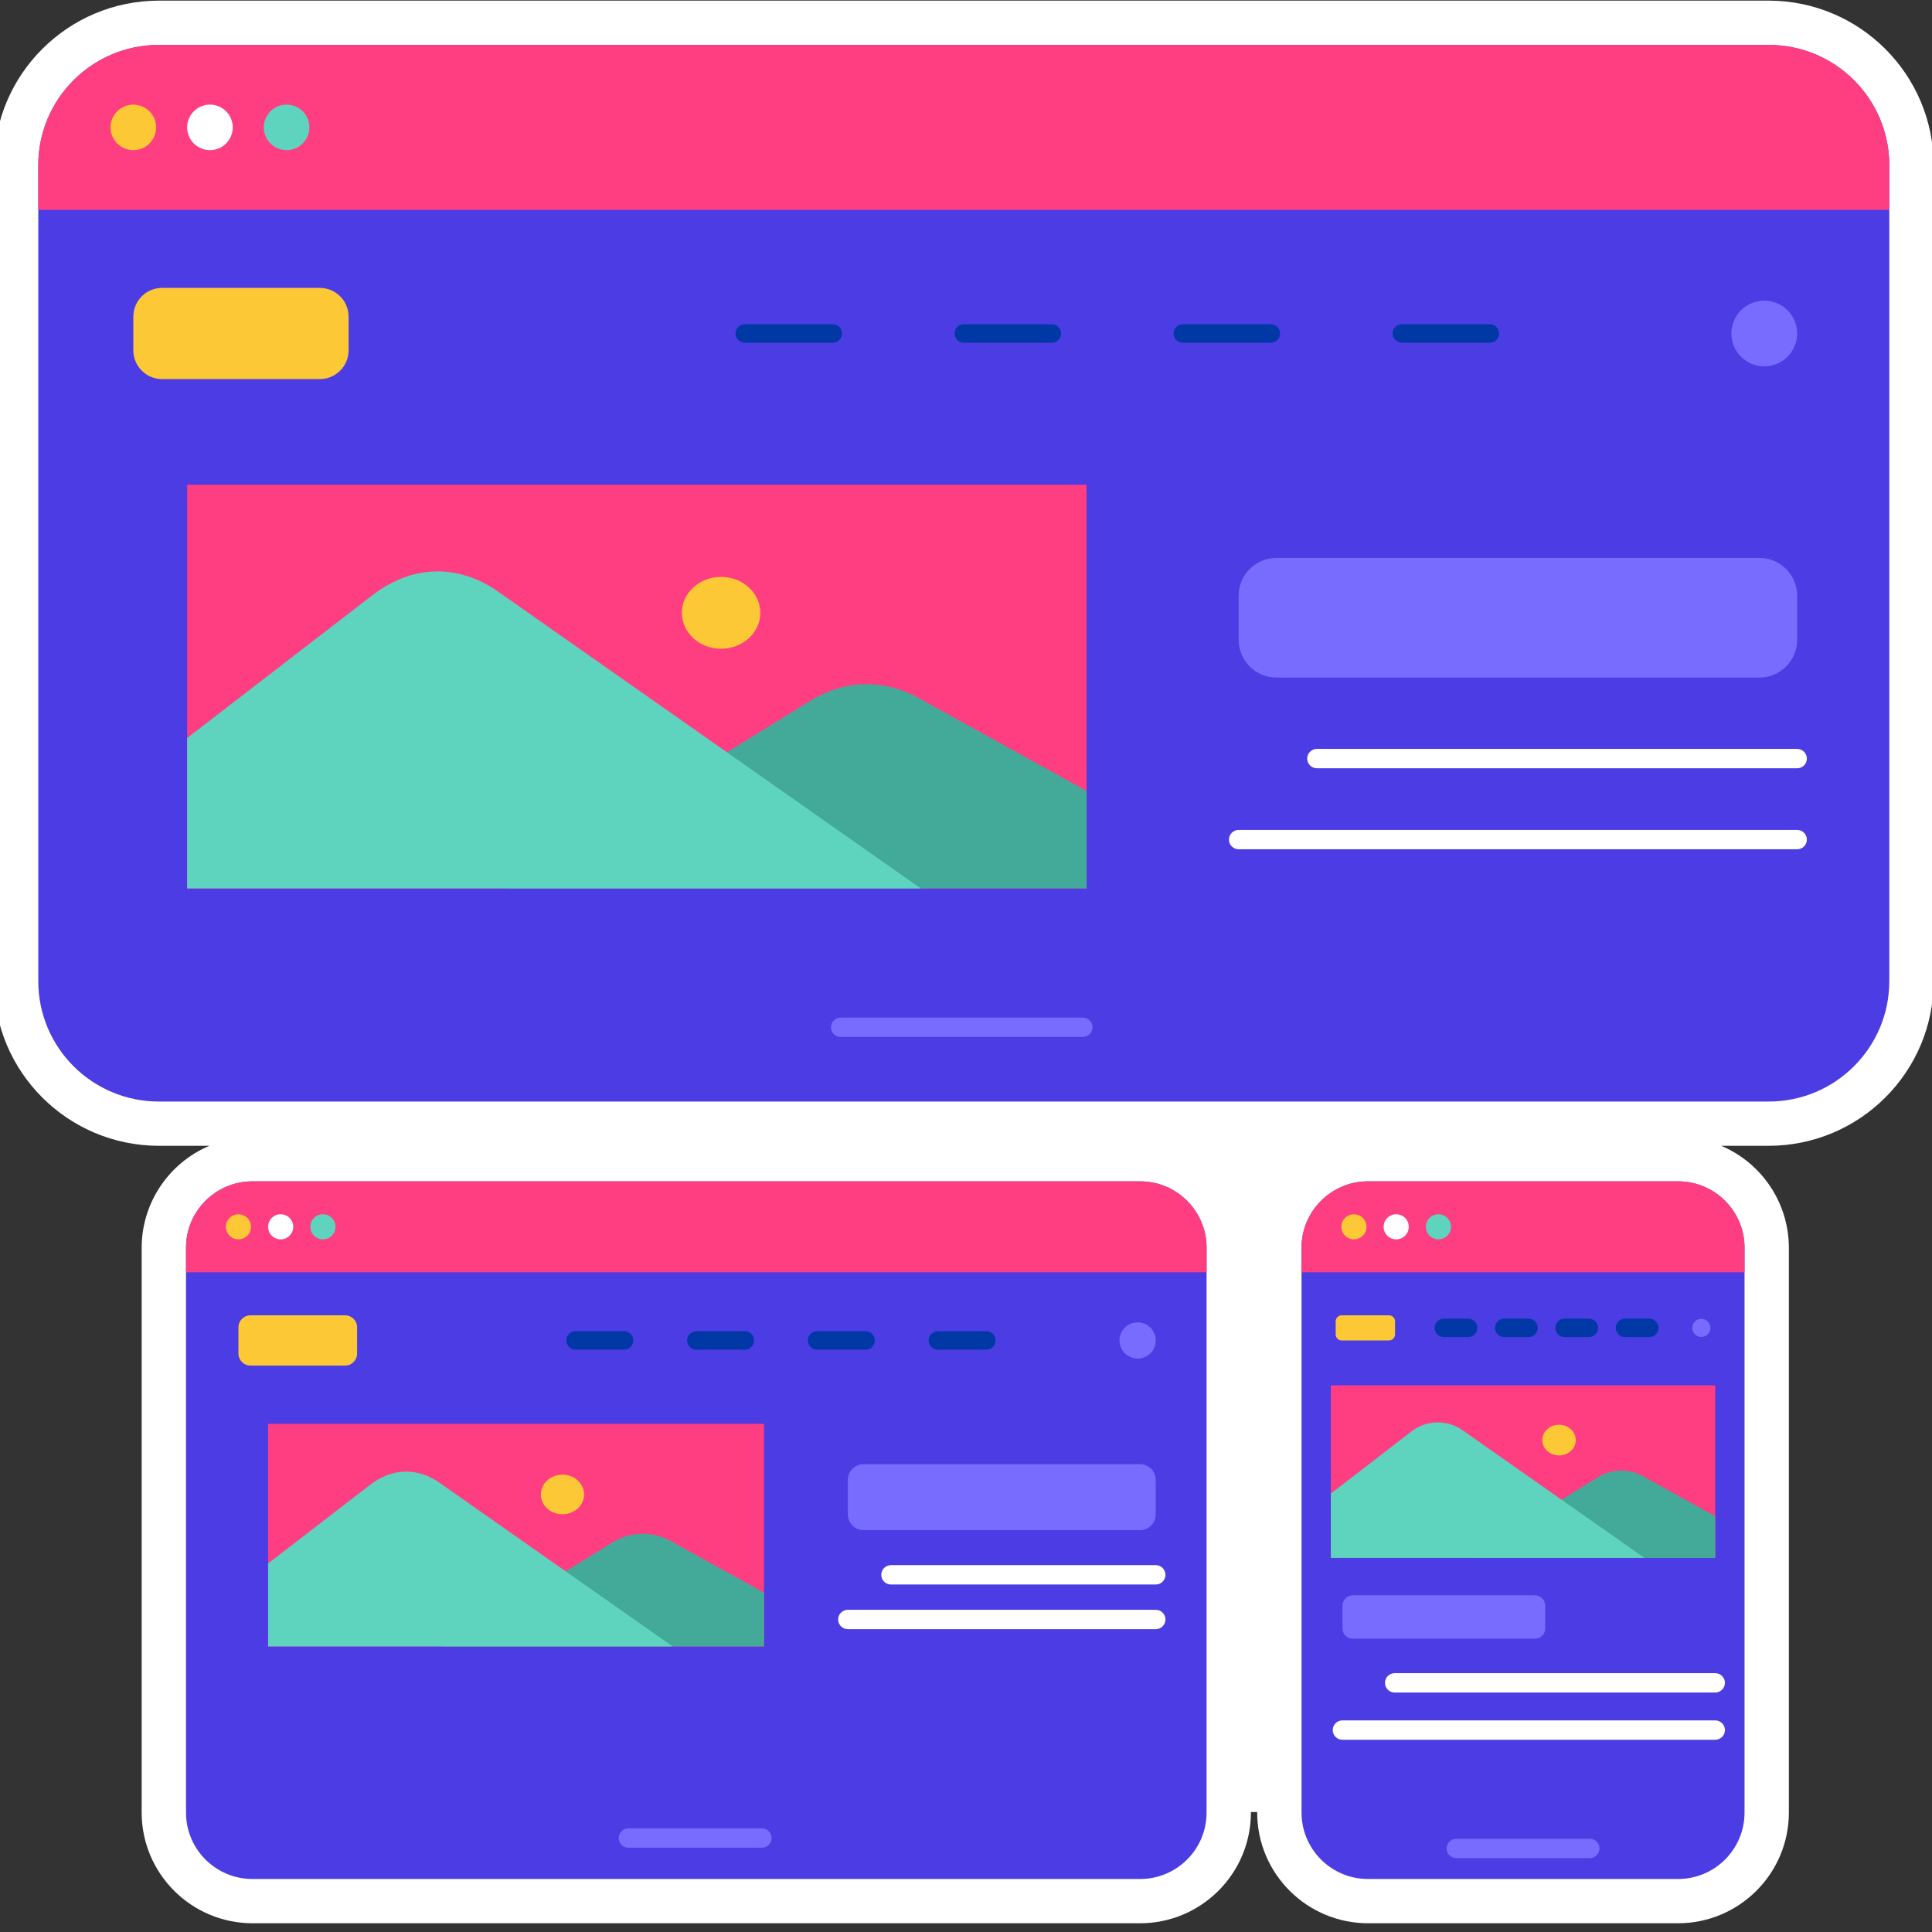 <svg xmlns="http://www.w3.org/2000/svg" xmlns:xlink="http://www.w3.org/1999/xlink" width="500" zoomAndPan="magnify" viewBox="0 0 375 375" height="500" preserveAspectRatio="xMidYMid meet" version="1.0"><rect x="0" y="0" width="375" height="375" fill="#333333" stroke="none"/><defs><clipPath id="7dd9afd04d"><path d="M 0 0 L 375 0 L 375 373.5 L 0 373.5 Z M 0 0 " clip-rule="nonzero"/></clipPath></defs><g clip-path="url(#7dd9afd04d)"><path fill="#ffffff" d="M 375.32 32.082 L 375.32 190.441 C 375.301 208.086 360.973 222.387 343.297 222.402 L 334.086 222.402 C 342.039 225.77 347.207 233.555 347.219 242.18 L 347.219 351.828 C 347.203 363.684 337.574 373.293 325.695 373.305 L 265.539 373.305 C 253.664 373.289 244.035 363.684 244.02 351.828 L 244.02 351.707 L 242.801 351.707 L 242.801 351.828 C 242.785 363.684 233.156 373.293 221.277 373.305 L 49.016 373.305 C 37.141 373.289 27.516 363.684 27.496 351.828 L 27.496 242.18 C 27.508 233.555 32.68 225.77 40.637 222.402 L 30.848 222.402 C 13.168 222.387 -1.156 208.086 -1.18 190.441 L -1.18 32.082 C -1.156 14.438 13.172 0.141 30.848 0.121 L 343.297 0.121 C 360.973 0.141 375.297 14.438 375.32 32.082 Z M 375.32 32.082 " fill-opacity="1" fill-rule="nonzero"/></g><path fill="#4c3ce3" d="M 366.711 32.086 L 366.711 190.441 C 366.711 203.348 356.227 213.812 343.301 213.809 C 343.297 213.809 343.297 213.809 343.293 213.809 L 30.848 213.809 C 17.918 213.812 7.434 203.355 7.43 190.449 C 7.43 190.449 7.43 190.445 7.43 190.441 L 7.43 32.086 C 7.43 19.18 17.914 8.715 30.844 8.719 C 30.844 8.719 30.848 8.719 30.848 8.719 L 343.293 8.719 C 356.223 8.711 366.707 19.168 366.715 32.074 C 366.711 32.078 366.711 32.082 366.711 32.086 Z M 366.711 32.086 " fill-opacity="1" fill-rule="nonzero"/><path fill="#ff3d81" d="M 366.711 32.086 L 366.711 40.73 L 7.43 40.73 L 7.43 32.086 C 7.43 19.18 17.91 8.715 30.84 8.719 C 30.844 8.719 30.844 8.719 30.848 8.719 L 343.293 8.719 C 356.223 8.711 366.707 19.168 366.715 32.074 C 366.711 32.078 366.711 32.082 366.711 32.086 Z M 366.711 32.086 " fill-opacity="1" fill-rule="nonzero"/><path fill="#fcc836" d="M 30.305 24.723 C 30.305 25.012 30.277 25.301 30.223 25.586 C 30.164 25.871 30.082 26.145 29.969 26.414 C 29.859 26.684 29.723 26.938 29.559 27.18 C 29.398 27.418 29.215 27.641 29.008 27.848 C 28.805 28.051 28.582 28.234 28.34 28.398 C 28.098 28.559 27.844 28.695 27.574 28.805 C 27.305 28.918 27.027 29 26.742 29.055 C 26.457 29.113 26.172 29.141 25.879 29.141 C 25.59 29.141 25.301 29.113 25.016 29.055 C 24.73 29 24.453 28.918 24.188 28.805 C 23.918 28.695 23.664 28.559 23.422 28.398 C 23.18 28.234 22.957 28.051 22.75 27.848 C 22.543 27.641 22.359 27.418 22.199 27.18 C 22.039 26.938 21.902 26.684 21.789 26.414 C 21.68 26.145 21.594 25.871 21.539 25.586 C 21.48 25.301 21.453 25.012 21.453 24.723 C 21.453 24.434 21.48 24.145 21.539 23.859 C 21.594 23.578 21.68 23.301 21.789 23.031 C 21.902 22.766 22.039 22.508 22.199 22.27 C 22.359 22.027 22.543 21.805 22.75 21.598 C 22.957 21.395 23.18 21.211 23.422 21.051 C 23.664 20.887 23.918 20.754 24.188 20.641 C 24.453 20.531 24.73 20.445 25.016 20.391 C 25.301 20.332 25.59 20.305 25.879 20.305 C 26.172 20.305 26.457 20.332 26.742 20.391 C 27.027 20.445 27.305 20.531 27.574 20.641 C 27.844 20.754 28.098 20.887 28.34 21.051 C 28.582 21.211 28.805 21.395 29.008 21.598 C 29.215 21.805 29.398 22.027 29.559 22.27 C 29.723 22.508 29.859 22.766 29.969 23.031 C 30.082 23.301 30.164 23.578 30.223 23.859 C 30.277 24.145 30.305 24.434 30.305 24.723 Z M 30.305 24.723 " fill-opacity="1" fill-rule="nonzero"/><path fill="#ffffff" d="M 45.176 24.723 C 45.176 25.012 45.148 25.301 45.094 25.586 C 45.035 25.871 44.953 26.145 44.84 26.414 C 44.73 26.684 44.594 26.938 44.43 27.18 C 44.27 27.418 44.086 27.641 43.879 27.848 C 43.676 28.051 43.453 28.234 43.211 28.398 C 42.969 28.559 42.715 28.695 42.445 28.805 C 42.176 28.918 41.898 29 41.613 29.055 C 41.328 29.113 41.043 29.141 40.75 29.141 C 40.461 29.141 40.172 29.113 39.887 29.055 C 39.602 29 39.324 28.918 39.059 28.805 C 38.789 28.695 38.535 28.559 38.293 28.398 C 38.051 28.234 37.828 28.051 37.621 27.848 C 37.414 27.641 37.23 27.418 37.07 27.18 C 36.91 26.938 36.773 26.684 36.66 26.414 C 36.551 26.145 36.465 25.871 36.41 25.586 C 36.352 25.301 36.324 25.012 36.324 24.723 C 36.324 24.434 36.352 24.145 36.41 23.859 C 36.465 23.578 36.551 23.301 36.66 23.031 C 36.773 22.766 36.91 22.508 37.07 22.27 C 37.23 22.027 37.414 21.805 37.621 21.598 C 37.828 21.395 38.051 21.211 38.293 21.051 C 38.535 20.887 38.789 20.754 39.059 20.641 C 39.324 20.531 39.602 20.445 39.887 20.391 C 40.172 20.332 40.461 20.305 40.75 20.305 C 41.043 20.305 41.328 20.332 41.613 20.391 C 41.898 20.445 42.176 20.531 42.445 20.641 C 42.715 20.754 42.969 20.887 43.211 21.051 C 43.453 21.211 43.676 21.395 43.879 21.598 C 44.086 21.805 44.27 22.027 44.43 22.27 C 44.594 22.508 44.73 22.766 44.84 23.031 C 44.953 23.301 45.035 23.578 45.094 23.859 C 45.148 24.145 45.176 24.434 45.176 24.723 Z M 45.176 24.723 " fill-opacity="1" fill-rule="nonzero"/><path fill="#5ed4be" d="M 60.047 24.723 C 60.047 25.012 60.02 25.301 59.965 25.586 C 59.906 25.871 59.824 26.145 59.711 26.414 C 59.602 26.684 59.465 26.938 59.301 27.18 C 59.141 27.418 58.957 27.641 58.754 27.848 C 58.547 28.051 58.324 28.234 58.082 28.398 C 57.84 28.559 57.586 28.695 57.316 28.805 C 57.047 28.918 56.77 29 56.484 29.055 C 56.199 29.113 55.914 29.141 55.621 29.141 C 55.332 29.141 55.043 29.113 54.758 29.055 C 54.473 29 54.195 28.918 53.93 28.805 C 53.66 28.695 53.406 28.559 53.164 28.398 C 52.922 28.234 52.699 28.051 52.492 27.848 C 52.289 27.641 52.105 27.418 51.941 27.18 C 51.781 26.938 51.645 26.684 51.535 26.414 C 51.422 26.145 51.34 25.871 51.281 25.586 C 51.227 25.301 51.195 25.012 51.195 24.723 C 51.195 24.434 51.227 24.145 51.281 23.859 C 51.34 23.578 51.422 23.301 51.535 23.031 C 51.645 22.766 51.781 22.508 51.941 22.27 C 52.105 22.027 52.289 21.805 52.492 21.598 C 52.699 21.395 52.922 21.211 53.164 21.051 C 53.406 20.887 53.66 20.754 53.93 20.641 C 54.195 20.531 54.473 20.445 54.758 20.391 C 55.043 20.332 55.332 20.305 55.621 20.305 C 55.914 20.305 56.199 20.332 56.484 20.391 C 56.77 20.445 57.047 20.531 57.316 20.641 C 57.586 20.754 57.84 20.887 58.082 21.051 C 58.324 21.211 58.547 21.395 58.754 21.598 C 58.957 21.805 59.141 22.027 59.305 22.27 C 59.465 22.508 59.602 22.766 59.711 23.031 C 59.824 23.301 59.906 23.578 59.965 23.859 C 60.02 24.145 60.047 24.434 60.047 24.723 Z M 60.047 24.723 " fill-opacity="1" fill-rule="nonzero"/><path fill="#ff3d81" d="M 36.324 94.082 L 210.906 94.082 L 210.906 172.445 L 36.324 172.445 Z M 36.324 94.082 " fill-opacity="1" fill-rule="nonzero"/><path fill="#43aa99" d="M 210.91 153.52 L 178.348 135.512 C 171.469 131.703 163.949 131.914 157.156 136.105 L 98.273 172.445 L 210.91 172.445 Z M 210.91 153.52 " fill-opacity="1" fill-rule="nonzero"/><path fill="#5ed4be" d="M 36.324 143.254 L 72.277 115.539 C 79.953 109.621 88.895 109.367 96.703 114.848 L 178.727 172.445 L 36.324 172.445 Z M 36.324 143.254 " fill-opacity="1" fill-rule="nonzero"/><path fill="#fcc836" d="M 147.574 118.949 C 147.574 119.406 147.527 119.859 147.43 120.309 C 147.332 120.758 147.188 121.195 146.996 121.617 C 146.805 122.043 146.57 122.445 146.293 122.824 C 146.016 123.207 145.699 123.559 145.344 123.883 C 144.992 124.207 144.605 124.496 144.191 124.75 C 143.777 125.004 143.336 125.219 142.875 125.395 C 142.414 125.57 141.938 125.703 141.445 125.793 C 140.957 125.879 140.461 125.926 139.961 125.926 C 139.461 125.926 138.965 125.879 138.477 125.793 C 137.984 125.703 137.508 125.57 137.047 125.395 C 136.586 125.219 136.145 125.004 135.73 124.75 C 135.312 124.496 134.93 124.207 134.574 123.883 C 134.223 123.559 133.906 123.207 133.629 122.824 C 133.352 122.445 133.117 122.043 132.926 121.617 C 132.734 121.195 132.59 120.758 132.492 120.309 C 132.395 119.859 132.348 119.406 132.348 118.949 C 132.348 118.488 132.395 118.035 132.492 117.586 C 132.59 117.137 132.734 116.703 132.926 116.277 C 133.117 115.855 133.352 115.453 133.629 115.07 C 133.906 114.691 134.223 114.34 134.574 114.016 C 134.93 113.691 135.312 113.402 135.73 113.148 C 136.145 112.891 136.586 112.676 137.047 112.504 C 137.508 112.328 137.984 112.195 138.477 112.105 C 138.965 112.016 139.461 111.973 139.961 111.973 C 140.461 111.973 140.957 112.016 141.445 112.105 C 141.938 112.195 142.414 112.328 142.875 112.504 C 143.336 112.676 143.777 112.891 144.191 113.148 C 144.605 113.402 144.992 113.691 145.344 114.016 C 145.699 114.34 146.016 114.691 146.293 115.07 C 146.57 115.453 146.805 115.855 146.996 116.277 C 147.188 116.703 147.332 117.137 147.43 117.586 C 147.527 118.035 147.574 118.488 147.574 118.949 Z M 147.574 118.949 " fill-opacity="1" fill-rule="nonzero"/><path fill="#776cff" d="M 247.758 108.289 L 341.492 108.289 C 345.543 108.289 348.828 111.566 348.828 115.613 L 348.828 124.195 C 348.828 128.238 345.543 131.52 341.492 131.52 L 247.758 131.52 C 243.707 131.52 240.422 128.238 240.422 124.195 L 240.422 115.613 C 240.422 111.566 243.707 108.289 247.758 108.289 Z M 247.758 108.289 " fill-opacity="1" fill-rule="nonzero"/><path fill="#0038a6" d="M 161.641 66.52 L 144.559 66.52 C 143.566 66.52 142.766 65.719 142.766 64.73 C 142.766 63.742 143.566 62.941 144.559 62.941 L 161.641 62.941 C 162.633 62.941 163.434 63.742 163.434 64.73 C 163.434 65.719 162.633 66.52 161.641 66.52 Z M 161.641 66.52 " fill-opacity="1" fill-rule="nonzero"/><path fill="#0038a6" d="M 204.156 66.52 L 187.07 66.52 C 186.082 66.52 185.281 65.719 185.281 64.73 C 185.281 63.742 186.082 62.941 187.07 62.941 L 204.156 62.941 C 205.145 62.941 205.945 63.742 205.945 64.73 C 205.945 65.719 205.145 66.52 204.156 66.52 Z M 204.156 66.52 " fill-opacity="1" fill-rule="nonzero"/><path fill="#0038a6" d="M 246.668 66.52 L 229.586 66.52 C 228.594 66.52 227.793 65.719 227.793 64.73 C 227.793 63.742 228.594 62.941 229.586 62.941 L 246.668 62.941 C 247.656 62.941 248.461 63.742 248.461 64.73 C 248.461 65.719 247.66 66.52 246.668 66.52 Z M 246.668 66.52 " fill-opacity="1" fill-rule="nonzero"/><path fill="#0038a6" d="M 289.184 66.52 L 272.098 66.52 C 271.109 66.52 270.305 65.719 270.305 64.73 C 270.305 63.742 271.109 62.941 272.098 62.941 L 289.184 62.941 C 290.172 62.941 290.973 63.742 290.973 64.73 C 290.973 65.719 290.172 66.52 289.184 66.52 Z M 289.184 66.52 " fill-opacity="1" fill-rule="nonzero"/><path fill="#776cff" d="M 348.828 64.73 C 348.828 65.148 348.789 65.562 348.707 65.973 C 348.625 66.387 348.504 66.785 348.344 67.172 C 348.184 67.559 347.984 67.926 347.754 68.273 C 347.52 68.621 347.254 68.941 346.957 69.238 C 346.66 69.535 346.34 69.797 345.992 70.031 C 345.641 70.262 345.273 70.461 344.887 70.621 C 344.5 70.781 344.102 70.902 343.688 70.984 C 343.277 71.062 342.863 71.105 342.441 71.105 C 342.023 71.105 341.609 71.062 341.199 70.984 C 340.785 70.902 340.387 70.781 340 70.621 C 339.613 70.461 339.246 70.262 338.895 70.031 C 338.547 69.797 338.223 69.535 337.93 69.238 C 337.633 68.941 337.367 68.621 337.133 68.273 C 336.902 67.926 336.703 67.559 336.543 67.172 C 336.383 66.785 336.262 66.387 336.18 65.973 C 336.098 65.562 336.059 65.148 336.059 64.73 C 336.059 64.312 336.098 63.898 336.18 63.488 C 336.262 63.078 336.383 62.68 336.543 62.293 C 336.703 61.906 336.902 61.539 337.133 61.188 C 337.367 60.84 337.633 60.52 337.93 60.223 C 338.223 59.926 338.547 59.664 338.895 59.43 C 339.246 59.199 339.613 59 340 58.84 C 340.387 58.68 340.785 58.562 341.199 58.48 C 341.609 58.398 342.023 58.355 342.441 58.355 C 342.863 58.355 343.277 58.398 343.688 58.48 C 344.102 58.562 344.5 58.68 344.887 58.84 C 345.273 59 345.641 59.199 345.992 59.43 C 346.34 59.664 346.66 59.926 346.957 60.223 C 347.254 60.52 347.52 60.84 347.754 61.188 C 347.984 61.539 348.184 61.906 348.344 62.293 C 348.504 62.68 348.625 63.078 348.707 63.488 C 348.789 63.898 348.828 64.312 348.828 64.73 Z M 348.828 64.73 " fill-opacity="1" fill-rule="nonzero"/><path fill="#fcc836" d="M 31.469 55.879 L 62.07 55.879 C 65.16 55.879 67.66 58.379 67.66 61.461 L 67.66 68 C 67.66 71.082 65.16 73.582 62.07 73.582 L 31.469 73.582 C 28.383 73.582 25.879 71.082 25.879 68 L 25.879 61.461 C 25.879 58.379 28.383 55.879 31.469 55.879 Z M 31.469 55.879 " fill-opacity="1" fill-rule="nonzero"/><path fill="#ffffff" d="M 348.828 149.121 L 255.605 149.121 C 254.566 149.121 253.723 148.277 253.723 147.242 C 253.723 146.203 254.566 145.363 255.605 145.363 L 348.828 145.363 C 349.867 145.363 350.711 146.203 350.711 147.242 C 350.711 148.277 349.867 149.121 348.828 149.121 Z M 348.828 149.121 " fill-opacity="1" fill-rule="nonzero"/><path fill="#ffffff" d="M 348.828 164.844 L 240.422 164.844 C 239.383 164.844 238.539 164 238.539 162.965 C 238.539 161.926 239.383 161.086 240.422 161.086 L 348.828 161.086 C 349.867 161.086 350.711 161.926 350.711 162.965 C 350.711 164 349.867 164.844 348.828 164.844 Z M 348.828 164.844 " fill-opacity="1" fill-rule="nonzero"/><path fill="#776cff" d="M 210.172 201.273 L 163.176 201.273 C 162.137 201.273 161.293 200.434 161.293 199.395 C 161.293 198.359 162.137 197.516 163.176 197.516 L 210.172 197.516 C 211.211 197.516 212.055 198.359 212.055 199.395 C 212.055 200.434 211.211 201.273 210.172 201.273 Z M 210.172 201.273 " fill-opacity="1" fill-rule="nonzero"/><path fill="#4c3ce3" d="M 234.195 242.18 L 234.195 351.824 C 234.195 358.941 228.418 364.711 221.289 364.711 C 221.285 364.711 221.285 364.711 221.281 364.711 L 49.02 364.711 C 41.891 364.715 36.109 358.949 36.105 351.832 C 36.105 351.832 36.105 351.828 36.105 351.828 L 36.105 242.18 C 36.105 235.066 41.887 229.297 49.012 229.297 C 49.016 229.297 49.016 229.297 49.02 229.297 L 221.281 229.297 C 228.41 229.293 234.191 235.062 234.195 242.176 C 234.195 242.176 234.195 242.18 234.195 242.18 Z M 234.195 242.18 " fill-opacity="1" fill-rule="nonzero"/><path fill="#ff3d81" d="M 234.195 242.18 L 234.195 246.945 L 36.105 246.945 L 36.105 242.18 C 36.105 235.066 41.887 229.297 49.012 229.297 C 49.016 229.297 49.016 229.297 49.02 229.297 L 221.281 229.297 C 228.41 229.293 234.191 235.062 234.195 242.176 C 234.195 242.176 234.195 242.18 234.195 242.18 Z M 234.195 242.18 " fill-opacity="1" fill-rule="nonzero"/><path fill="#fcc836" d="M 48.719 238.121 C 48.719 238.445 48.656 238.758 48.535 239.055 C 48.41 239.352 48.234 239.617 48.004 239.844 C 47.777 240.074 47.512 240.25 47.215 240.371 C 46.914 240.496 46.602 240.559 46.281 240.559 C 45.957 240.559 45.645 240.496 45.344 240.371 C 45.047 240.25 44.781 240.074 44.555 239.844 C 44.324 239.617 44.148 239.352 44.023 239.055 C 43.902 238.758 43.84 238.445 43.84 238.121 C 43.84 237.801 43.902 237.488 44.023 237.191 C 44.148 236.891 44.324 236.629 44.555 236.398 C 44.781 236.172 45.047 235.996 45.344 235.871 C 45.645 235.746 45.957 235.688 46.281 235.688 C 46.602 235.688 46.914 235.746 47.215 235.871 C 47.512 235.996 47.777 236.172 48.004 236.398 C 48.234 236.629 48.41 236.891 48.535 237.191 C 48.656 237.488 48.719 237.801 48.719 238.121 Z M 48.719 238.121 " fill-opacity="1" fill-rule="nonzero"/><path fill="#ffffff" d="M 56.918 238.121 C 56.918 238.445 56.855 238.758 56.734 239.055 C 56.609 239.352 56.434 239.617 56.203 239.844 C 55.977 240.074 55.711 240.25 55.41 240.371 C 55.113 240.496 54.801 240.559 54.477 240.559 C 54.156 240.559 53.844 240.496 53.543 240.371 C 53.246 240.25 52.98 240.074 52.754 239.844 C 52.523 239.617 52.348 239.352 52.223 239.055 C 52.098 238.758 52.039 238.445 52.039 238.121 C 52.039 237.801 52.098 237.488 52.223 237.191 C 52.348 236.891 52.523 236.629 52.754 236.398 C 52.98 236.172 53.246 235.996 53.543 235.871 C 53.844 235.746 54.156 235.688 54.477 235.688 C 54.801 235.688 55.113 235.746 55.41 235.871 C 55.711 235.996 55.977 236.172 56.203 236.398 C 56.434 236.629 56.609 236.891 56.734 237.191 C 56.855 237.488 56.918 237.801 56.918 238.121 Z M 56.918 238.121 " fill-opacity="1" fill-rule="nonzero"/><path fill="#5ed4be" d="M 65.117 238.121 C 65.117 238.445 65.055 238.758 64.934 239.055 C 64.809 239.352 64.633 239.617 64.402 239.844 C 64.176 240.074 63.91 240.25 63.613 240.371 C 63.312 240.496 63 240.559 62.676 240.559 C 62.355 240.559 62.043 240.496 61.742 240.371 C 61.445 240.25 61.18 240.074 60.953 239.844 C 60.723 239.617 60.547 239.352 60.422 239.055 C 60.301 238.758 60.238 238.445 60.238 238.121 C 60.238 237.801 60.301 237.488 60.422 237.191 C 60.547 236.891 60.723 236.629 60.953 236.398 C 61.18 236.172 61.445 235.996 61.742 235.871 C 62.043 235.746 62.355 235.688 62.676 235.688 C 63 235.688 63.312 235.746 63.613 235.871 C 63.91 235.996 64.176 236.172 64.402 236.398 C 64.633 236.629 64.809 236.891 64.934 237.191 C 65.055 237.488 65.117 237.801 65.117 238.121 Z M 65.117 238.121 " fill-opacity="1" fill-rule="nonzero"/><path fill="#ff3d81" d="M 52.039 276.363 L 148.293 276.363 L 148.293 319.566 L 52.039 319.566 Z M 52.039 276.363 " fill-opacity="1" fill-rule="nonzero"/><path fill="#43aa99" d="M 148.293 309.133 L 130.34 299.203 C 126.695 297.102 122.176 297.23 118.656 299.531 L 86.191 319.566 L 148.293 319.566 Z M 148.293 309.133 " fill-opacity="1" fill-rule="nonzero"/><path fill="#5ed4be" d="M 52.039 303.473 L 71.863 288.191 C 76.094 284.926 81.023 284.789 85.328 287.812 L 130.551 319.57 L 52.039 319.57 Z M 52.039 303.473 " fill-opacity="1" fill-rule="nonzero"/><path fill="#fcc836" d="M 113.375 290.074 C 113.375 290.324 113.348 290.574 113.293 290.824 C 113.242 291.07 113.16 291.312 113.055 291.543 C 112.949 291.777 112.82 292 112.668 292.211 C 112.516 292.418 112.34 292.613 112.145 292.793 C 111.949 292.973 111.738 293.129 111.508 293.27 C 111.281 293.41 111.039 293.531 110.785 293.625 C 110.527 293.723 110.266 293.797 109.996 293.844 C 109.727 293.895 109.453 293.918 109.176 293.918 C 108.902 293.918 108.629 293.895 108.359 293.844 C 108.086 293.797 107.824 293.723 107.57 293.625 C 107.316 293.531 107.074 293.41 106.844 293.27 C 106.613 293.129 106.402 292.973 106.207 292.793 C 106.012 292.613 105.84 292.418 105.684 292.211 C 105.531 292 105.402 291.777 105.297 291.543 C 105.191 291.312 105.113 291.07 105.059 290.824 C 105.004 290.574 104.977 290.324 104.977 290.074 C 104.977 289.82 105.004 289.57 105.059 289.32 C 105.113 289.074 105.191 288.836 105.297 288.602 C 105.402 288.367 105.531 288.145 105.684 287.938 C 105.84 287.727 106.012 287.531 106.207 287.352 C 106.402 287.176 106.613 287.016 106.844 286.875 C 107.074 286.734 107.316 286.617 107.57 286.52 C 107.824 286.422 108.086 286.348 108.359 286.301 C 108.629 286.25 108.902 286.227 109.176 286.227 C 109.453 286.227 109.727 286.25 109.996 286.301 C 110.266 286.348 110.527 286.422 110.785 286.52 C 111.039 286.617 111.281 286.734 111.508 286.875 C 111.738 287.016 111.949 287.176 112.145 287.352 C 112.34 287.531 112.516 287.727 112.668 287.938 C 112.82 288.145 112.949 288.367 113.055 288.602 C 113.16 288.836 113.242 289.074 113.293 289.32 C 113.348 289.57 113.375 289.82 113.375 290.074 Z M 113.375 290.074 " fill-opacity="1" fill-rule="nonzero"/><path fill="#776cff" d="M 167.633 284.195 L 221.266 284.195 C 222.961 284.195 224.332 285.566 224.332 287.258 L 224.332 293.941 C 224.332 295.633 222.961 297.004 221.266 297.004 L 167.633 297.004 C 165.938 297.004 164.566 295.633 164.566 293.941 L 164.566 287.258 C 164.566 285.566 165.938 284.195 167.633 284.195 Z M 167.633 284.195 " fill-opacity="1" fill-rule="nonzero"/><path fill="#0038a6" d="M 121.129 261.969 L 111.711 261.969 C 110.723 261.965 109.922 261.164 109.922 260.176 C 109.922 259.191 110.723 258.391 111.711 258.391 L 121.129 258.391 C 122.117 258.391 122.918 259.195 122.918 260.184 C 122.918 261.168 122.117 261.965 121.129 261.969 Z M 121.129 261.969 " fill-opacity="1" fill-rule="nonzero"/><path fill="#0038a6" d="M 144.57 261.969 L 135.148 261.969 C 134.16 261.965 133.359 261.164 133.363 260.176 C 133.363 259.191 134.164 258.391 135.148 258.391 L 144.57 258.391 C 145.559 258.391 146.359 259.195 146.359 260.184 C 146.359 261.168 145.559 261.965 144.57 261.969 Z M 144.57 261.969 " fill-opacity="1" fill-rule="nonzero"/><path fill="#0038a6" d="M 168.008 261.969 L 158.59 261.969 C 157.602 261.965 156.801 261.164 156.801 260.176 C 156.801 259.191 157.602 258.391 158.59 258.391 L 168.008 258.391 C 168.996 258.391 169.797 259.195 169.797 260.184 C 169.797 261.168 168.996 261.965 168.008 261.969 Z M 168.008 261.969 " fill-opacity="1" fill-rule="nonzero"/><path fill="#0038a6" d="M 191.449 261.969 L 182.031 261.969 C 181.039 261.965 180.238 261.164 180.242 260.176 C 180.242 259.191 181.043 258.391 182.031 258.391 L 191.449 258.391 C 192.438 258.391 193.238 259.195 193.238 260.184 C 193.234 261.168 192.438 261.965 191.449 261.969 Z M 191.449 261.969 " fill-opacity="1" fill-rule="nonzero"/><path fill="#776cff" d="M 224.332 260.18 C 224.332 260.645 224.246 261.094 224.066 261.523 C 223.887 261.957 223.633 262.336 223.301 262.664 C 222.973 262.996 222.594 263.25 222.16 263.426 C 221.73 263.605 221.281 263.695 220.812 263.695 C 220.348 263.695 219.898 263.605 219.465 263.426 C 219.035 263.25 218.652 262.996 218.324 262.664 C 217.992 262.336 217.738 261.957 217.562 261.523 C 217.383 261.094 217.293 260.645 217.293 260.18 C 217.293 259.715 217.383 259.266 217.562 258.836 C 217.738 258.406 217.992 258.023 218.324 257.695 C 218.652 257.367 219.035 257.113 219.465 256.934 C 219.898 256.754 220.348 256.668 220.812 256.668 C 221.281 256.668 221.73 256.754 222.16 256.934 C 222.594 257.113 222.973 257.367 223.301 257.695 C 223.633 258.023 223.887 258.406 224.066 258.836 C 224.246 259.266 224.332 259.715 224.332 260.18 Z M 224.332 260.18 " fill-opacity="1" fill-rule="nonzero"/><path fill="#fcc836" d="M 48.617 255.301 L 66.98 255.301 C 68.27 255.301 69.316 256.344 69.316 257.633 L 69.316 262.727 C 69.316 264.016 68.27 265.062 66.98 265.062 L 48.617 265.062 C 47.324 265.062 46.281 264.016 46.281 262.727 L 46.281 257.633 C 46.281 256.344 47.324 255.301 48.617 255.301 Z M 48.617 255.301 " fill-opacity="1" fill-rule="nonzero"/><path fill="#ffffff" d="M 224.332 307.551 L 172.938 307.551 C 171.895 307.551 171.055 306.711 171.055 305.672 C 171.055 304.633 171.895 303.793 172.938 303.793 L 224.332 303.793 C 225.375 303.793 226.215 304.633 226.215 305.672 C 226.215 306.711 225.375 307.551 224.332 307.551 Z M 224.332 307.551 " fill-opacity="1" fill-rule="nonzero"/><path fill="#ffffff" d="M 224.332 316.219 L 164.562 316.219 C 163.523 316.219 162.684 315.379 162.684 314.34 C 162.684 313.301 163.523 312.461 164.562 312.461 L 224.332 312.461 C 225.375 312.461 226.215 313.301 226.215 314.34 C 226.215 315.379 225.375 316.219 224.332 316.219 Z M 224.332 316.219 " fill-opacity="1" fill-rule="nonzero"/><path fill="#776cff" d="M 147.887 358.641 L 121.977 358.641 C 120.938 358.641 120.094 357.797 120.094 356.762 C 120.094 355.723 120.938 354.883 121.977 354.883 L 147.887 354.883 C 148.926 354.883 149.77 355.723 149.77 356.762 C 149.77 357.797 148.926 358.641 147.887 358.641 Z M 147.887 358.641 " fill-opacity="1" fill-rule="nonzero"/><path fill="#4c3ce3" d="M 338.613 242.18 L 338.613 351.824 C 338.613 358.941 332.836 364.711 325.707 364.711 C 325.703 364.711 325.699 364.711 325.695 364.711 L 265.539 364.711 C 258.414 364.715 252.633 358.949 252.629 351.832 C 252.629 351.832 252.629 351.828 252.629 351.828 L 252.629 242.18 C 252.629 235.066 258.41 229.297 265.535 229.297 C 265.539 229.297 265.539 229.297 265.543 229.297 L 325.699 229.297 C 332.828 229.293 338.609 235.059 338.613 242.176 C 338.613 242.176 338.613 242.18 338.613 242.18 Z M 338.613 242.18 " fill-opacity="1" fill-rule="nonzero"/><path fill="#ff3d81" d="M 338.613 242.18 L 338.613 246.945 L 252.629 246.945 L 252.629 242.18 C 252.629 235.066 258.41 229.297 265.535 229.297 C 265.539 229.297 265.539 229.297 265.543 229.297 L 325.699 229.297 C 332.828 229.293 338.609 235.059 338.613 242.176 C 338.613 242.176 338.613 242.18 338.613 242.18 Z M 338.613 242.18 " fill-opacity="1" fill-rule="nonzero"/><path fill="#fcc836" d="M 265.242 238.121 C 265.242 238.445 265.18 238.758 265.059 239.055 C 264.934 239.352 264.758 239.617 264.527 239.844 C 264.301 240.074 264.035 240.25 263.734 240.371 C 263.438 240.496 263.125 240.559 262.801 240.559 C 262.48 240.559 262.168 240.496 261.867 240.371 C 261.57 240.25 261.305 240.074 261.078 239.844 C 260.848 239.617 260.672 239.352 260.547 239.055 C 260.422 238.758 260.363 238.445 260.363 238.121 C 260.363 237.801 260.422 237.488 260.547 237.191 C 260.672 236.891 260.848 236.629 261.078 236.398 C 261.305 236.172 261.57 235.996 261.867 235.871 C 262.168 235.746 262.48 235.688 262.801 235.688 C 263.125 235.688 263.438 235.746 263.734 235.871 C 264.035 235.996 264.301 236.172 264.527 236.398 C 264.758 236.629 264.934 236.891 265.059 237.191 C 265.18 237.488 265.242 237.801 265.242 238.121 Z M 265.242 238.121 " fill-opacity="1" fill-rule="nonzero"/><path fill="#ffffff" d="M 273.441 238.121 C 273.441 238.445 273.379 238.758 273.258 239.055 C 273.133 239.352 272.957 239.617 272.727 239.844 C 272.5 240.074 272.234 240.25 271.934 240.371 C 271.637 240.496 271.324 240.559 271 240.559 C 270.68 240.559 270.367 240.496 270.066 240.371 C 269.77 240.25 269.504 240.074 269.277 239.844 C 269.047 239.617 268.871 239.352 268.746 239.055 C 268.621 238.758 268.562 238.445 268.562 238.121 C 268.562 237.801 268.621 237.488 268.746 237.191 C 268.871 236.891 269.047 236.629 269.277 236.398 C 269.504 236.172 269.77 235.996 270.066 235.871 C 270.367 235.746 270.68 235.688 271 235.688 C 271.324 235.688 271.637 235.746 271.934 235.871 C 272.234 235.996 272.5 236.172 272.727 236.398 C 272.957 236.629 273.133 236.891 273.258 237.191 C 273.379 237.488 273.441 237.801 273.441 238.121 Z M 273.441 238.121 " fill-opacity="1" fill-rule="nonzero"/><path fill="#5ed4be" d="M 281.641 238.121 C 281.641 238.445 281.578 238.758 281.457 239.055 C 281.332 239.352 281.156 239.617 280.926 239.844 C 280.699 240.074 280.434 240.25 280.137 240.371 C 279.836 240.496 279.523 240.559 279.199 240.559 C 278.879 240.559 278.566 240.496 278.266 240.371 C 277.969 240.25 277.703 240.074 277.477 239.844 C 277.246 239.617 277.07 239.352 276.945 239.055 C 276.824 238.758 276.762 238.445 276.762 238.121 C 276.762 237.801 276.824 237.488 276.945 237.191 C 277.07 236.891 277.246 236.629 277.477 236.398 C 277.703 236.172 277.969 235.996 278.266 235.871 C 278.566 235.746 278.879 235.688 279.199 235.688 C 279.523 235.688 279.836 235.746 280.137 235.871 C 280.434 235.996 280.699 236.172 280.926 236.398 C 281.156 236.629 281.332 236.891 281.457 237.191 C 281.578 237.488 281.641 237.801 281.641 238.121 Z M 281.641 238.121 " fill-opacity="1" fill-rule="nonzero"/><path fill="#ff3d81" d="M 258.316 268.898 L 332.926 268.898 L 332.926 302.387 L 258.316 302.387 Z M 258.316 268.898 " fill-opacity="1" fill-rule="nonzero"/><path fill="#43aa99" d="M 332.926 294.297 L 319.012 286.602 C 316.188 284.973 312.684 285.07 309.957 286.855 L 284.793 302.387 L 332.926 302.387 Z M 332.926 294.297 " fill-opacity="1" fill-rule="nonzero"/><path fill="#5ed4be" d="M 258.316 289.91 L 273.68 278.066 C 276.66 275.547 280.996 275.422 284.113 277.77 L 319.168 302.383 L 258.316 302.383 Z M 258.316 289.91 " fill-opacity="1" fill-rule="nonzero"/><path fill="#fcc836" d="M 305.859 279.523 C 305.859 279.918 305.777 280.301 305.613 280.664 C 305.449 281.031 305.211 281.352 304.906 281.633 C 304.602 281.91 304.25 282.125 303.852 282.277 C 303.453 282.43 303.039 282.504 302.605 282.504 C 302.176 282.504 301.758 282.43 301.359 282.277 C 300.961 282.125 300.609 281.91 300.305 281.633 C 300 281.352 299.766 281.031 299.598 280.664 C 299.434 280.301 299.352 279.918 299.352 279.523 C 299.352 279.129 299.434 278.746 299.598 278.383 C 299.766 278.016 300 277.695 300.305 277.414 C 300.609 277.137 300.961 276.922 301.359 276.77 C 301.758 276.617 302.176 276.543 302.605 276.543 C 303.039 276.543 303.453 276.617 303.852 276.77 C 304.25 276.922 304.602 277.137 304.906 277.414 C 305.211 277.695 305.449 278.016 305.613 278.383 C 305.777 278.746 305.859 279.129 305.859 279.523 Z M 305.859 279.523 " fill-opacity="1" fill-rule="nonzero"/><path fill="#776cff" d="M 262.586 309.641 L 297.91 309.641 C 299.027 309.641 299.93 310.543 299.93 311.656 L 299.93 316.059 C 299.93 317.172 299.027 318.074 297.91 318.074 L 262.586 318.074 C 261.473 318.074 260.566 317.172 260.566 316.059 L 260.566 311.656 C 260.566 310.543 261.473 309.641 262.586 309.641 Z M 262.586 309.641 " fill-opacity="1" fill-rule="nonzero"/><path fill="#0038a6" d="M 284.961 259.527 L 280.25 259.527 C 279.262 259.527 278.461 258.727 278.461 257.738 C 278.465 256.754 279.262 255.953 280.25 255.953 L 284.961 255.953 C 285.949 255.953 286.75 256.754 286.75 257.742 C 286.75 258.73 285.949 259.527 284.961 259.527 Z M 284.961 259.527 " fill-opacity="1" fill-rule="nonzero"/><path fill="#0038a6" d="M 296.68 259.527 L 291.969 259.527 C 290.98 259.531 290.176 258.73 290.176 257.742 C 290.172 256.754 290.973 255.953 291.965 255.953 C 291.965 255.953 291.965 255.953 291.969 255.953 L 296.68 255.953 C 297.668 255.949 298.473 256.75 298.473 257.738 C 298.473 258.727 297.672 259.527 296.684 259.527 C 296.68 259.527 296.68 259.527 296.68 259.527 Z M 296.68 259.527 " fill-opacity="1" fill-rule="nonzero"/><path fill="#0038a6" d="M 308.398 259.527 L 303.688 259.527 C 302.699 259.531 301.895 258.73 301.895 257.742 C 301.895 256.754 302.695 255.953 303.684 255.953 C 303.688 255.953 303.688 255.953 303.688 255.953 L 308.398 255.953 C 309.387 255.953 310.188 256.754 310.188 257.742 C 310.188 258.73 309.387 259.527 308.398 259.527 Z M 308.398 259.527 " fill-opacity="1" fill-rule="nonzero"/><path fill="#0038a6" d="M 320.117 259.527 L 315.406 259.527 C 314.418 259.527 313.617 258.727 313.617 257.738 C 313.621 256.754 314.422 255.953 315.406 255.953 L 320.117 255.953 C 321.105 255.953 321.906 256.754 321.906 257.742 C 321.906 258.73 321.105 259.527 320.117 259.527 Z M 320.117 259.527 " fill-opacity="1" fill-rule="nonzero"/><path fill="#776cff" d="M 331.984 257.742 C 331.984 257.973 331.938 258.199 331.848 258.414 C 331.758 258.629 331.633 258.816 331.469 258.984 C 331.301 259.148 331.113 259.273 330.895 259.363 C 330.68 259.453 330.457 259.496 330.223 259.496 C 329.988 259.496 329.766 259.453 329.547 259.363 C 329.332 259.273 329.141 259.148 328.977 258.984 C 328.812 258.816 328.684 258.629 328.594 258.414 C 328.508 258.199 328.461 257.973 328.461 257.742 C 328.461 257.508 328.508 257.285 328.594 257.066 C 328.684 256.852 328.812 256.664 328.977 256.496 C 329.141 256.332 329.332 256.207 329.547 256.117 C 329.766 256.027 329.988 255.984 330.223 255.984 C 330.457 255.984 330.68 256.027 330.895 256.117 C 331.113 256.207 331.301 256.332 331.469 256.496 C 331.633 256.664 331.758 256.852 331.848 257.066 C 331.938 257.285 331.984 257.508 331.984 257.742 Z M 331.984 257.742 " fill-opacity="1" fill-rule="nonzero"/><path fill="#fcc836" d="M 260.43 255.301 L 269.609 255.301 C 270.254 255.301 270.777 255.824 270.777 256.469 L 270.777 259.016 C 270.777 259.656 270.254 260.18 269.609 260.18 L 260.43 260.18 C 259.781 260.18 259.258 259.66 259.258 259.016 L 259.258 256.469 C 259.258 255.824 259.781 255.301 260.43 255.301 Z M 260.43 255.301 " fill-opacity="1" fill-rule="nonzero"/><path fill="#ffffff" d="M 332.926 328.52 L 270.703 328.52 C 269.66 328.52 268.82 327.676 268.82 326.641 C 268.82 325.602 269.66 324.762 270.703 324.762 L 332.926 324.762 C 333.965 324.762 334.809 325.602 334.809 326.641 C 334.809 327.676 333.965 328.52 332.926 328.52 Z M 332.926 328.52 " fill-opacity="1" fill-rule="nonzero"/><path fill="#ffffff" d="M 332.926 337.688 L 260.566 337.688 C 259.527 337.688 258.684 336.848 258.684 335.809 C 258.684 334.77 259.527 333.93 260.566 333.93 L 332.926 333.93 C 333.965 333.93 334.809 334.77 334.809 335.809 C 334.809 336.844 333.965 337.688 332.926 337.688 Z M 332.926 337.688 " fill-opacity="1" fill-rule="nonzero"/><path fill="#776cff" d="M 308.578 360.668 L 282.664 360.668 C 281.625 360.668 280.781 359.828 280.781 358.789 C 280.781 357.75 281.625 356.91 282.664 356.91 L 308.578 356.91 C 309.617 356.91 310.457 357.75 310.457 358.789 C 310.457 359.828 309.617 360.668 308.578 360.668 Z M 308.578 360.668 " fill-opacity="1" fill-rule="nonzero"/></svg>